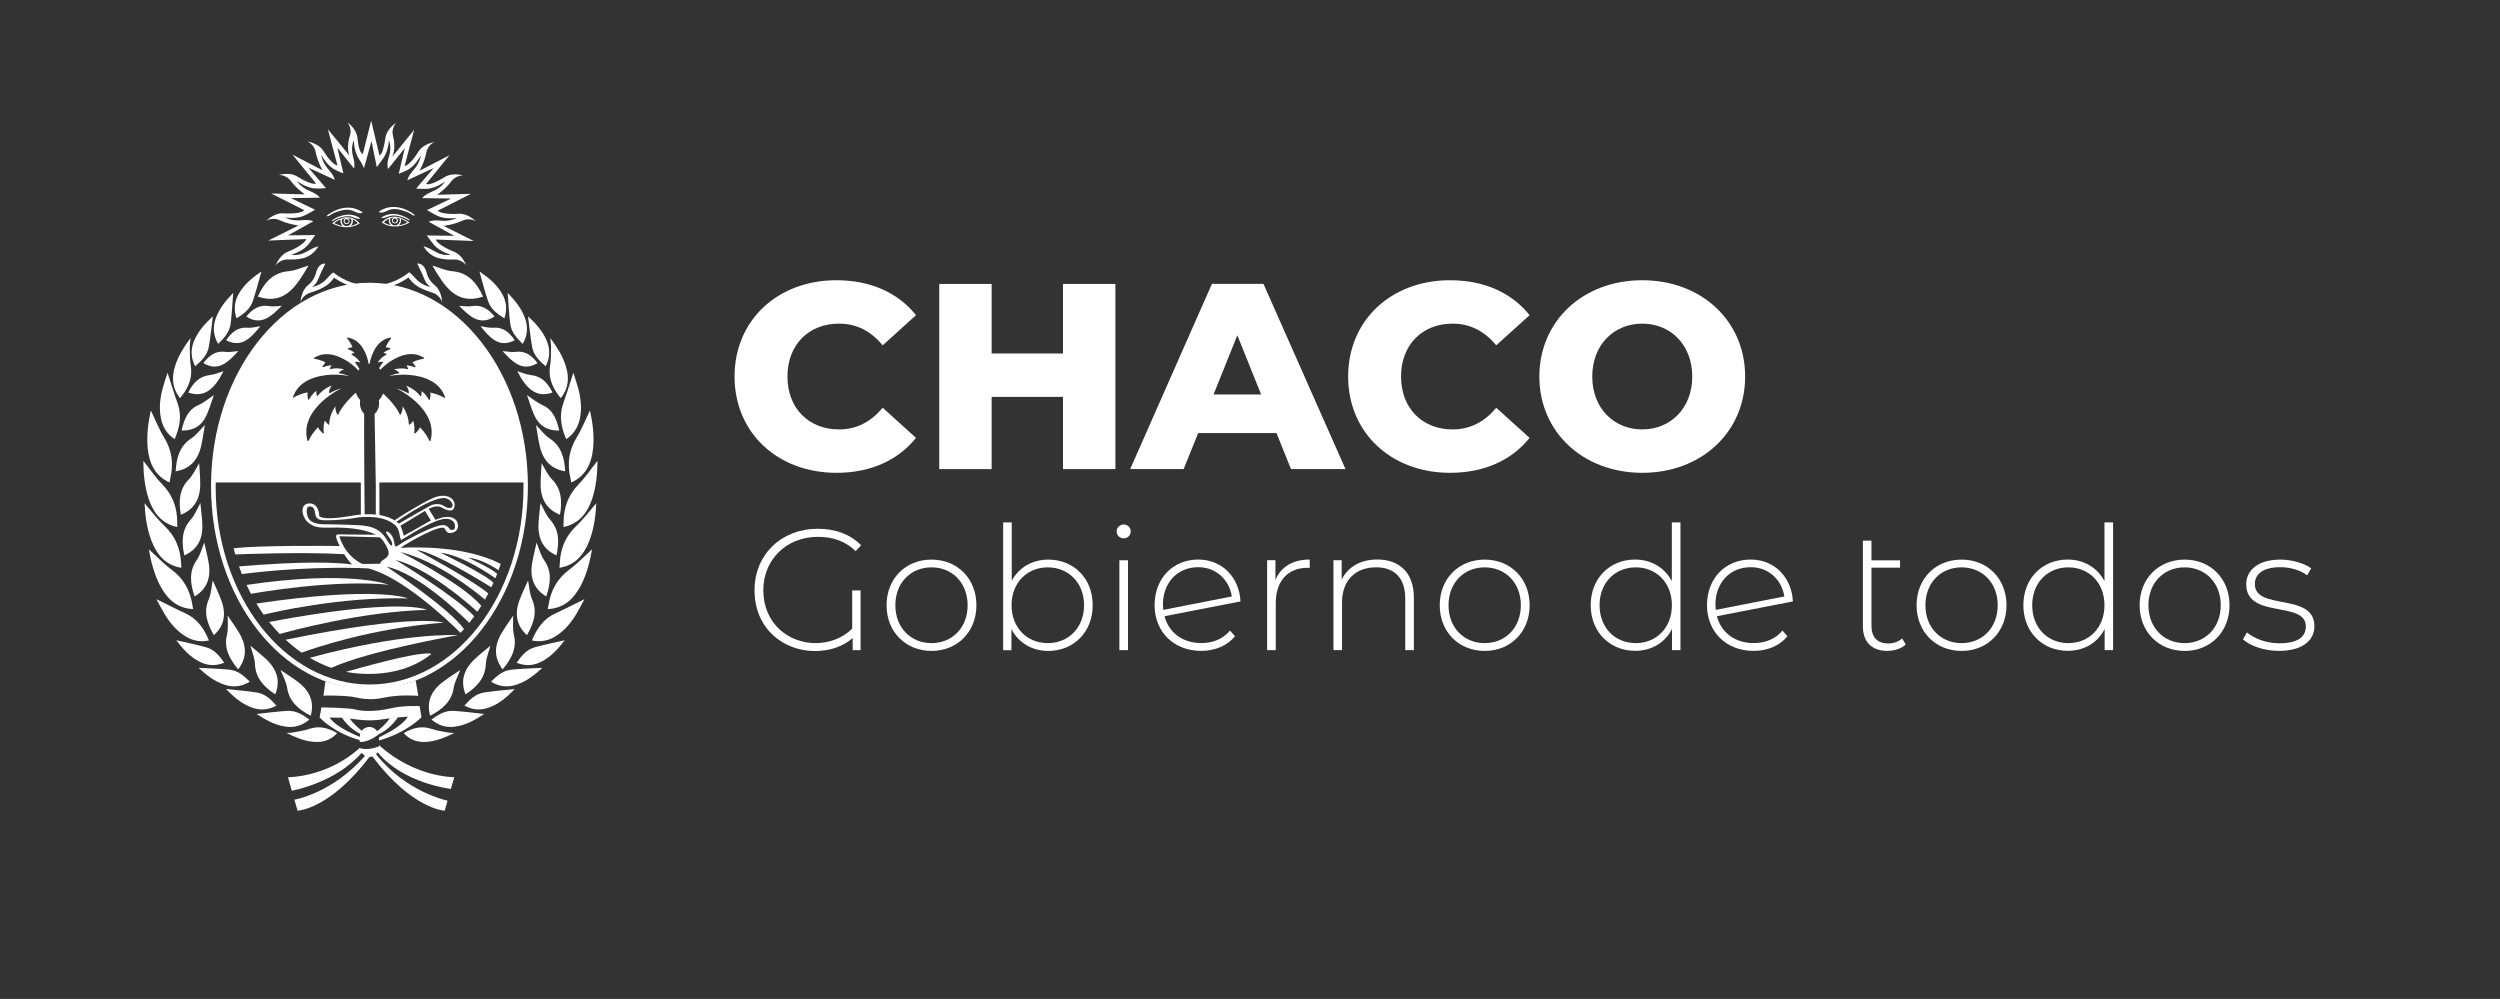 <?xml version="1.0" encoding="utf-8"?>
<!-- Generator: Adobe Illustrator 25.2.1, SVG Export Plug-In . SVG Version: 6.00 Build 0)  -->
<svg version="1.1" id="Capa_1" xmlns="http://www.w3.org/2000/svg" xmlns:xlink="http://www.w3.org/1999/xlink" x="0px" y="0px"
	 viewBox="0 0 458 183" style="enable-background:new 0 0 458 183;" xml:space="preserve">
<rect x="0" y="0" width="458" height="183" fill="#333333" stroke="none"/>
<style type="text/css">
	.st0{fill:#FFFFFF;}
	.st1{fill-rule:evenodd;clip-rule:evenodd;fill:#FFFFFF;}
	.st2{fill:#CBD6EB;}
	.st3{fill:#DEE3EF;}
	.st4{fill:#F6F7F9;}
</style>
<g>
	<path class="st0" d="M156.11,108.16h1.55v10.95h-1.45v-2.21c-1.86,1.61-4.32,2.37-6.91,2.37c-5.68,0-11.07-3.98-11.07-11.17
		c0-6.47,4.89-11.23,11.58-11.23c3.19,0,6,1.01,7.95,3.03l-1.01,1.07c-1.93-1.89-4.23-2.62-6.91-2.62c-5.74,0-10,4.16-10,9.75
		c0,6.19,4.67,9.72,9.56,9.72c2.4,0,4.86-0.82,6.72-2.65V108.16z"/>
	<path class="st0" d="M177.27,110.88c0-4.13-2.84-6.94-6.62-6.94c-3.79,0-6.62,2.81-6.62,6.94c0,4.13,2.84,6.94,6.62,6.94
		C174.44,117.82,177.27,115.01,177.27,110.88 M162.42,110.88c0-4.89,3.5-8.36,8.23-8.36c4.73,0,8.23,3.47,8.23,8.36
		c0,4.89-3.5,8.37-8.23,8.37C165.92,119.24,162.42,115.77,162.42,110.88"/>
	<path class="st0" d="M198.6,110.88c0-4.13-2.87-6.94-6.65-6.94c-3.78,0-6.63,2.81-6.63,6.94c0,4.13,2.84,6.94,6.63,6.94
		C195.73,117.82,198.6,115.01,198.6,110.88 M200.18,110.88c0,4.93-3.5,8.37-8.14,8.37c-2.97,0-5.46-1.49-6.75-4.01v3.88h-1.51V95.7
		h1.57v10.7c1.33-2.46,3.79-3.88,6.69-3.88C196.68,102.51,200.18,105.92,200.18,110.88"/>
	<path class="st0" d="M205.07,102.64h1.58v16.47h-1.58V102.64z M204.57,97.37c0-0.69,0.57-1.29,1.29-1.29s1.29,0.57,1.29,1.26
		c0,0.73-0.57,1.29-1.29,1.29S204.57,98.07,204.57,97.37"/>
	<path class="st0" d="M213.05,110.75c0,0.31,0.03,0.66,0.06,0.98l12.56-2.46c-0.44-2.93-2.78-5.36-6.15-5.36
		C215.73,103.9,213.05,106.74,213.05,110.75 M225.33,115.52l0.92,1.04c-1.45,1.77-3.69,2.68-6.21,2.68c-4.98,0-8.52-3.47-8.52-8.37
		c0-4.89,3.34-8.36,8.01-8.36c4.39,0,7.51,3.28,7.73,7.67l-13.92,2.71c0.79,3.03,3.34,4.92,6.72,4.92
		C222.17,117.82,224.07,117.06,225.33,115.52"/>
	<path class="st0" d="M239.94,102.51v1.55l-0.38-0.04c-3.65,0-5.84,2.43-5.84,6.5v8.58h-1.58v-16.47h1.52v3.6
		C234.67,103.84,236.84,102.51,239.94,102.51"/>
	<path class="st0" d="M259.02,109.49v9.62h-1.58v-9.5c0-3.72-1.99-5.68-5.33-5.68c-3.88,0-6.25,2.49-6.25,6.4v8.77h-1.57v-16.47
		h1.51v3.57c1.1-2.31,3.41-3.7,6.53-3.7C256.35,102.51,259.02,104.88,259.02,109.49"/>
	<path class="st0" d="M278.62,110.88c0-4.13-2.84-6.94-6.63-6.94c-3.78,0-6.62,2.81-6.62,6.94c0,4.13,2.84,6.94,6.62,6.94
		C275.78,117.82,278.62,115.01,278.62,110.88 M263.76,110.88c0-4.89,3.5-8.36,8.23-8.36c4.73,0,8.24,3.47,8.24,8.36
		c0,4.89-3.5,8.37-8.24,8.37C267.26,119.24,263.76,115.77,263.76,110.88"/>
	<path class="st0" d="M306.29,110.88c0-4.14-2.84-6.94-6.62-6.94c-3.79,0-6.63,2.81-6.63,6.94c0,4.13,2.84,6.94,6.63,6.94
		C303.45,117.82,306.29,115.01,306.29,110.88 M307.86,95.7v23.41h-1.55v-3.88c-1.29,2.55-3.78,4-6.75,4c-4.64,0-8.14-3.44-8.14-8.36
		c0-4.95,3.5-8.36,8.14-8.36c2.93,0,5.4,1.46,6.72,3.95V95.7H307.86z"/>
	<path class="st0" d="M314.27,110.75c0,0.31,0.03,0.66,0.07,0.98l12.55-2.46c-0.44-2.93-2.78-5.36-6.15-5.36
		C316.95,103.9,314.27,106.74,314.27,110.75 M326.54,115.52l0.92,1.04c-1.45,1.77-3.69,2.68-6.22,2.68c-4.98,0-8.52-3.47-8.52-8.37
		c0-4.89,3.34-8.36,8.01-8.36c4.38,0,7.51,3.28,7.73,7.67l-13.92,2.71c0.79,3.03,3.35,4.92,6.72,4.92
		C323.39,117.82,325.28,117.06,326.54,115.52"/>
	<path class="st0" d="M349.13,118.07c-0.82,0.79-2.15,1.17-3.37,1.17c-2.91,0-4.48-1.71-4.48-4.48V99.05h1.57v3.6h5.24V104h-5.24
		v10.6c0,2.11,1.04,3.28,3.06,3.28c0.98,0,1.89-0.31,2.56-0.92L349.13,118.07z"/>
	<path class="st0" d="M365.98,110.88c0-4.13-2.84-6.94-6.62-6.94c-3.79,0-6.62,2.81-6.62,6.94c0,4.13,2.84,6.94,6.62,6.94
		C363.14,117.82,365.98,115.01,365.98,110.88 M351.12,110.88c0-4.89,3.5-8.36,8.24-8.36c4.73,0,8.23,3.47,8.23,8.36
		c0,4.89-3.5,8.37-8.23,8.37C354.62,119.24,351.12,115.77,351.12,110.88"/>
	<path class="st0" d="M385.54,110.88c0-4.14-2.84-6.94-6.62-6.94c-3.79,0-6.62,2.81-6.62,6.94c0,4.13,2.84,6.94,6.62,6.94
		C382.7,117.82,385.54,115.01,385.54,110.88 M387.12,95.7v23.41h-1.55v-3.88c-1.29,2.55-3.79,4-6.75,4c-4.64,0-8.14-3.44-8.14-8.36
		c0-4.95,3.5-8.36,8.14-8.36c2.93,0,5.4,1.46,6.72,3.95V95.7H387.12z"/>
	<path class="st0" d="M406.84,110.88c0-4.13-2.84-6.94-6.62-6.94c-3.79,0-6.63,2.81-6.63,6.94c0,4.13,2.84,6.94,6.63,6.94
		C404,117.82,406.84,115.01,406.84,110.88 M391.98,110.88c0-4.89,3.5-8.36,8.24-8.36c4.73,0,8.23,3.47,8.23,8.36
		c0,4.89-3.5,8.37-8.23,8.37C395.48,119.24,391.98,115.77,391.98,110.88"/>
	<path class="st0" d="M410.91,117.13l0.73-1.27c1.26,1.07,3.5,1.99,5.93,1.99c3.47,0,4.86-1.23,4.86-3.09
		c0-4.8-10.92-1.27-10.92-7.73c0-2.49,2.08-4.51,6.25-4.51c2.08,0,4.35,0.63,5.65,1.61l-0.73,1.26c-1.39-1.01-3.19-1.48-4.95-1.48
		c-3.22,0-4.64,1.32-4.64,3.09c0,4.95,10.91,1.45,10.91,7.73c0,2.68-2.3,4.51-6.5,4.51C414.79,119.24,412.2,118.32,410.91,117.13"/>
	<path class="st0" d="M134.57,68.98c0-10.32,7.9-17.64,18.66-17.64c6.25,0,11.29,2.28,14.58,6.4l-6.1,5.52
		c-2.13-2.57-4.75-3.97-8-3.97c-5.57,0-9.45,3.88-9.45,9.69c0,5.81,3.88,9.69,9.45,9.69c3.25,0,5.86-1.41,8-3.97l6.1,5.52
		c-3.3,4.12-8.33,6.4-14.58,6.4C142.47,86.61,134.57,79.3,134.57,68.98"/>
	<polygon class="st0" points="204.34,52.02 204.34,85.94 194.74,85.94 194.74,72.71 181.67,72.71 181.67,85.94 172.07,85.94 
		172.07,52.02 181.67,52.02 181.67,64.76 194.74,64.76 194.74,52.02 	"/>
	<path class="st0" d="M231.04,72.27l-4.36-10.85l-4.36,10.85H231.04z M233.85,79.34h-14.34l-2.67,6.59h-9.79l14.97-33.92h9.45
		l15.02,33.92h-9.98L233.85,79.34z"/>
	<path class="st0" d="M246.98,68.98c0-10.32,7.9-17.64,18.66-17.64c6.25,0,11.29,2.28,14.58,6.4l-6.11,5.52
		c-2.13-2.57-4.75-3.97-7.99-3.97c-5.57,0-9.45,3.88-9.45,9.69c0,5.81,3.88,9.69,9.45,9.69c3.24,0,5.86-1.41,7.99-3.97l6.11,5.52
		c-3.3,4.12-8.34,6.4-14.58,6.4C254.88,86.61,246.98,79.3,246.98,68.98"/>
	<path class="st0" d="M310.02,68.98c0-5.86-4.03-9.69-9.16-9.69c-5.14,0-9.16,3.83-9.16,9.69c0,5.86,4.02,9.69,9.16,9.69
		C305.99,78.67,310.02,74.84,310.02,68.98 M282.01,68.98c0-10.18,8-17.64,18.85-17.64c10.85,0,18.85,7.46,18.85,17.64
		c0,10.18-8,17.64-18.85,17.64C290.01,86.61,282.01,79.15,282.01,68.98"/>
	<path class="st0" d="M59.61,124.82l-0.35,2.65c0.27-0.11,3.78-0.03,5.03,0.14c1.26,0.18,3.15,0.85,6.02,0.21
		c2.87-0.65,6.31-0.34,6.31-0.34l-0.46-2.81C76.16,124.67,68.54,127.91,59.61,124.82"/>
	<path class="st0" d="M69.28,134.26l-0.13-0.22L69.28,134.26z M71.41,131.59c-0.77,1.14-1.92,2.06-2.31,2.35l0.04,0.06
		c-0.32-0.49-0.87-0.82-1.48-0.82c-0.56,0-1.06,0.27-1.38,0.69c-0.46-0.36-1.48-1.2-2.2-2.23C67.66,132.16,68.75,132,71.41,131.59
		 M60.38,131.46c0.44,0,1.81,0,2.27,0.03c0.45,0.67,1.55,2.06,3.34,2.95l-0.08,0.53V135C65.32,134.71,61.7,133.36,60.38,131.46
		 M65.9,135.59v0.31c0.19,0.03,1.43,0.18,3.47-1.35l-0.08-0.28l0.08,0.21l0.01,0.03c1.94-0.91,3.07-2.43,3.51-3.09
		c0.53-0.05,1.43-0.11,1.84-0.12c-1.3,2-4.73,3.49-5.29,3.77v0.58c5.05-1.39,7.77-4.25,7.77-4.25l-0.33-2.04
		c0,0-2.94-0.16-5.34,0.41c-2.4,0.57-4.94,0.61-6.35,0.23c-1.42-0.37-6.31-0.4-6.31-0.4l-0.33,1.83
		C58.55,131.42,60.98,134.2,65.9,135.59"/>
	<path class="st0" d="M69.39,137.25l-0.14,0.41L69.39,137.25z M82.6,144.53l0.62-2.13c-7.73-0.37-13.04-5.18-13.78-5.9v0.38
		l-0.04,0.34l0.04-0.34v-0.16c-0.21,0.09-2.01,0.84-3.51,0.33l-0.01-0.06c-0.76,0.74-5.51,5.04-13.16,5.42l0.7,2.45
		c0,0,8.04-1.42,12.78-6.94l0.63,0.56c-6.04,6.89-12.94,8.02-12.94,8.02l0.59,2.02c0,0,5.87-0.22,13.17-9.85l0.54-0.08
		c7.33,9.71,13.24,9.93,13.24,9.93l0.53-1.84c0,0-7.56-1.51-13.1-8.5l0.32-0.42l-0.03,0.06C73.89,143.55,82.6,144.53,82.6,144.53"/>
	<path class="st1" d="M31.06,88.39c-2.59-1.16-3.72-3.42-4-6.27c-0.23-2.4,0.1-4.77,0.57-6.93c0.79,1.62,1.49,3.42,2.46,5
		c1.44,2.36,1.72,4.78,1.12,7.41C31.17,87.84,31.12,88.08,31.06,88.39"/>
	<path class="st1" d="M32.18,86.34c0.14-2.53,0.76-4.65,2.84-6.01c0.97-0.63,1.73-1.7,2.51-2.47c-0.2,1.14-0.37,2.52-0.68,3.85
		C36.23,84.41,34.68,85.95,32.18,86.34"/>
	<path class="st1" d="M32.48,96.55c-2.77-0.57-4.38-2.53-5.27-5.24c-0.74-2.3-0.94-4.66-0.95-6.88c1.13,1.4,2.2,3.01,3.5,4.34
		c1.92,1.98,2.71,4.28,2.71,7C32.47,96,32.48,96.24,32.48,96.55"/>
	<path class="st1" d="M33.13,94.3c-0.43-2.49-0.29-4.7,1.46-6.48c0.81-0.83,1.31-2.02,1.9-2.96c0.06,1.16,0.2,2.55,0.19,3.92
		C36.66,91.54,35.48,93.36,33.13,94.3"/>
	<path class="st1" d="M33.22,104.02c-2.8-0.44-4.48-2.33-5.49-5c-0.86-2.25-1.14-4.62-1.25-6.83c1.18,1.36,2.33,2.91,3.68,4.19
		c2,1.9,2.9,4.15,3.02,6.87C33.18,103.47,33.21,103.72,33.22,104.02"/>
	<path class="st1" d="M33.77,101.75c-0.53-2.49-0.5-4.69,1.17-6.55c0.78-0.86,1.22-2.08,1.77-3.04c0.1,1.16,0.3,2.53,0.36,3.91
		C37.18,98.83,36.09,100.72,33.77,101.75"/>
	<path class="st1" d="M35.38,111.58c-2.83-0.1-4.73-1.77-6.05-4.3c-1.11-2.14-1.69-4.46-2.06-6.65c1.34,1.21,2.66,2.62,4.16,3.73
		c2.22,1.63,3.38,3.79,3.82,6.45C35.27,111.05,35.32,111.28,35.38,111.58"/>
	<path class="st1" d="M35.65,109.27c-0.83-2.4-1.04-4.6,0.37-6.63c0.67-0.95,0.97-2.22,1.4-3.23c0.25,1.13,0.61,2.48,0.83,3.84
		C38.68,105.97,37.82,107.97,35.65,109.27"/>
	<path class="st1" d="M39.18,116.36c-1.28-2.2-1.93-4.3-0.93-6.58c0.45-1.07,0.51-2.37,0.72-3.44c0.46,1.05,1.09,2.31,1.56,3.6
		C41.5,112.51,41.07,114.67,39.18,116.36"/>
	<path class="st1" d="M43.63,122.62c-1.63-1.94-2.64-3.91-2.05-6.32c0.28-1.13,0.11-2.41,0.13-3.52c0.65,0.96,1.47,2.1,2.17,3.28
		C45.26,118.43,45.19,120.64,43.63,122.62"/>
	<path class="st1" d="M50.42,127.21c-2.1-1.4-3.61-3.03-3.71-5.52c-0.04-1.15-0.56-2.35-0.84-3.4c0.88,0.75,1.97,1.61,2.97,2.55
		C50.83,122.75,51.38,124.87,50.42,127.21"/>
	<path class="st1" d="M30.69,68.28c0.61,1.86,1.17,3.74,1.84,5.58c0.83,2.32,0.39,4.45-0.53,6.59c-1.31-0.87-2.16-2.08-2.5-3.73
		c-0.4-1.9-0.18-3.73,0.29-5.53C30.06,70.17,30.4,69.19,30.69,68.28"/>
	<path class="st1" d="M28.66,109.77c1.77,0.86,3.5,1.77,5.28,2.58c2.24,1.02,3.45,2.83,4.34,4.98c-1.53,0.33-3,0.09-4.41-0.82
		c-1.63-1.04-2.8-2.48-3.75-4.07C29.58,111.55,29.12,110.62,28.66,109.77"/>
	<path class="st1" d="M39.18,72.38c-0.41,1.13-0.78,2.42-1.31,3.62c-0.9,2.05-2.49,2.93-4.6,2.87c0.47-2.06,1.14-3.81,3.06-4.65
		C37.34,73.77,38.24,73.01,39.18,72.38"/>
	<path class="st1" d="M32.94,72.89c-1.4-1.78-1.53-3.76-0.85-5.88c0.59-1.86,1.58-3.4,2.82-5.1c-0.07,0.72-0.15,1.21-0.14,1.7
		c0.02,1.14,0,2.29,0.18,3.4c0.33,2.1-0.35,3.77-1.49,5.32l-0.39,0.52L32.94,72.89z"/>
	<path class="st1" d="M34.5,71.91c0.86-1.78,2.03-2.98,3.91-3.19c0.92-0.11,1.8-0.49,2.54-0.71C39.23,71.39,37.36,72.92,34.5,71.91"
		/>
	<path class="st1" d="M35.75,67.11c-0.79-1.57-0.85-3.07-0.2-4.65c0.78-1.88,2.09-3.24,3.45-4.51c-0.24,1.87-0.43,3.72-0.74,5.58
		C37.96,65.1,36.91,66.11,35.75,67.11"/>
	<path class="st1" d="M43.66,64.32c-1.79,1.94-3.6,3.88-6.41,2.2c1.07-1.43,2.32-2.32,4.09-2.05
		C42.11,64.56,42.91,64.36,43.66,64.32"/>
	<path class="st1" d="M39.96,63c-0.88-1.53-1.01-3.03-0.45-4.63c0.68-1.93,1.91-3.35,3.21-4.71c-0.15,1.88-0.24,3.77-0.46,5.62
		C42.06,60.86,41.07,61.93,39.96,63"/>
	<path class="st1" d="M47.71,59.76c-1.69,2.04-3.39,4.09-6.28,2.57c1-1.49,2.19-2.45,3.96-2.29C46.16,60.1,46.96,59.86,47.71,59.76"
		/>
	<path class="st1" d="M43.33,58.32c-0.55-1.67-0.39-3.16,0.49-4.63c1.05-1.76,2.55-2.9,4.08-3.96c-0.52,1.81-0.98,3.63-1.57,5.4
		C45.81,56.67,44.62,57.5,43.33,58.32"/>
	<path class="st1" d="M51.62,56.03c-1.87,1.86-3.77,3.76-6.49,1.95c1.12-1.38,2.42-2.21,4.17-1.9
		C50.06,56.22,50.88,56.05,51.62,56.03"/>
	<path class="st1" d="M56.92,131.13c-2.25-1.18-3.93-2.62-4.31-5.08c-0.17-1.14-0.81-2.27-1.21-3.3c0.95,0.65,2.15,1.38,3.24,2.22
		C56.83,126.63,57.6,128.69,56.92,131.13"/>
	<path class="st1" d="M56.52,48.65c-2.15,3.67-4.32,7.35-9.29,5.69c1.18-2.63,2.84-4.44,5.69-4.66
		C54.16,49.57,55.36,48.97,56.52,48.65"/>
	<path class="st1" d="M61.73,134.34c-1.25,1.38-2.84,1.77-4.68,1.52c-1.58-0.21-2.99-0.81-4.55-1.58c0.6-0.04,1.01-0.04,1.4-0.13
		c0.92-0.18,1.87-0.31,2.74-0.61c1.67-0.57,3.12-0.26,4.55,0.46l0.47,0.23L61.73,134.34z"/>
	<path class="st1" d="M50.64,129.27c-1.54,0.83-3.05,0.92-4.64,0.3c-1.91-0.73-3.29-2.01-4.59-3.34c1.87,0.2,3.72,0.34,5.59,0.63
		C48.59,127.1,49.62,128.12,50.64,129.27"/>
	<path class="st1" d="M56.68,131.82c-1.33,1.14-2.78,1.55-4.47,1.28c-2.02-0.32-3.64-1.28-5.19-2.3c1.88-0.21,3.72-0.45,5.58-0.57
		C54.21,130.14,55.44,130.92,56.68,131.82"/>
	<path class="st1" d="M45.77,124.89c-1.51,0.91-3,1.08-4.61,0.56c-1.96-0.64-3.4-1.83-4.78-3.1c1.88,0.1,3.77,0.14,5.63,0.33
		C43.59,122.83,44.69,123.81,45.77,124.89"/>
	<path class="st1" d="M41.08,121.42c-1.63,0.64-3.13,0.56-4.63-0.26c-1.82-0.95-3.02-2.39-4.16-3.87c1.84,0.43,3.68,0.79,5.47,1.29
		C39.3,119.02,40.2,120.16,41.08,121.42"/>
	<path class="st1" d="M104.66,88.39c2.59-1.16,3.72-3.42,4-6.27c0.23-2.4-0.1-4.77-0.58-6.93c-0.79,1.62-1.49,3.42-2.46,5
		c-1.44,2.36-1.72,4.78-1.12,7.41C104.55,87.84,104.61,88.08,104.66,88.39"/>
	<path class="st1" d="M103.54,86.34c-0.13-2.53-0.76-4.65-2.83-6.01c-0.97-0.63-1.73-1.7-2.51-2.47c0.2,1.14,0.37,2.52,0.68,3.85
		C99.49,84.41,101.04,85.95,103.54,86.34"/>
	<path class="st1" d="M103.24,96.55c2.77-0.57,4.38-2.53,5.27-5.24c0.74-2.3,0.93-4.66,0.95-6.88c-1.13,1.4-2.2,3.01-3.5,4.34
		c-1.91,1.98-2.71,4.28-2.71,7C103.25,96,103.24,96.24,103.24,96.55"/>
	<path class="st1" d="M102.59,94.3c0.42-2.49,0.29-4.7-1.46-6.48c-0.82-0.83-1.31-2.02-1.9-2.96c-0.06,1.16-0.2,2.55-0.19,3.92
		C99.06,91.54,100.24,93.36,102.59,94.3"/>
	<path class="st1" d="M102.5,104.02c2.79-0.44,4.48-2.33,5.49-5c0.85-2.25,1.14-4.62,1.25-6.83c-1.18,1.36-2.33,2.91-3.68,4.19
		c-2,1.9-2.9,4.15-3.01,6.87C102.54,103.47,102.52,103.72,102.5,104.02"/>
	<path class="st1" d="M101.95,101.75c0.54-2.49,0.5-4.69-1.17-6.55c-0.77-0.86-1.22-2.08-1.77-3.04c-0.11,1.16-0.3,2.53-0.36,3.91
		C98.54,98.83,99.64,100.72,101.95,101.75"/>
	<path class="st1" d="M100.35,111.58c2.82-0.1,4.72-1.77,6.05-4.3c1.11-2.14,1.69-4.46,2.06-6.65c-1.34,1.21-2.67,2.62-4.16,3.73
		c-2.22,1.63-3.38,3.79-3.81,6.45C100.46,111.05,100.41,111.28,100.35,111.58"/>
	<path class="st1" d="M100.07,109.27c0.83-2.4,1.05-4.6-0.37-6.63c-0.67-0.95-0.98-2.22-1.4-3.23c-0.24,1.13-0.6,2.48-0.83,3.84
		C97.04,105.97,97.9,107.97,100.07,109.27"/>
	<path class="st1" d="M96.54,116.36c1.28-2.2,1.93-4.3,0.93-6.58c-0.46-1.07-0.51-2.37-0.73-3.44c-0.46,1.05-1.08,2.31-1.57,3.6
		C94.22,112.51,94.66,114.67,96.54,116.36"/>
	<path class="st1" d="M92.09,122.62c1.63-1.94,2.64-3.91,2.06-6.32c-0.29-1.13-0.11-2.41-0.14-3.52c-0.64,0.96-1.46,2.1-2.16,3.28
		C90.46,118.43,90.54,120.64,92.09,122.62"/>
	<path class="st1" d="M85.29,127.21c2.1-1.4,3.62-3.03,3.71-5.52c0.05-1.15,0.57-2.35,0.84-3.4c-0.87,0.75-1.98,1.61-2.98,2.55
		C84.89,122.75,84.35,124.87,85.29,127.21"/>
	<path class="st1" d="M105.04,68.28c-0.61,1.86-1.17,3.74-1.84,5.58c-0.83,2.32-0.39,4.45,0.53,6.59c1.3-0.87,2.16-2.08,2.5-3.73
		c0.4-1.9,0.18-3.73-0.29-5.53C105.66,70.17,105.32,69.19,105.04,68.28"/>
	<path class="st1" d="M107.07,109.77c-1.77,0.86-3.5,1.77-5.28,2.58c-2.24,1.02-3.45,2.83-4.34,4.98c1.53,0.33,2.99,0.09,4.42-0.82
		c1.63-1.04,2.79-2.48,3.74-4.07C106.14,111.55,106.6,110.62,107.07,109.77"/>
	<path class="st1" d="M96.54,72.38c0.41,1.13,0.78,2.42,1.31,3.62c0.91,2.05,2.5,2.93,4.6,2.87c-0.47-2.06-1.15-3.81-3.06-4.65
		C98.39,73.77,97.48,73.01,96.54,72.38"/>
	<path class="st1" d="M102.78,72.89c1.41-1.78,1.54-3.76,0.86-5.88c-0.59-1.86-1.58-3.4-2.83-5.1c0.07,0.72,0.16,1.21,0.15,1.7
		c-0.03,1.14,0,2.29-0.19,3.4c-0.33,2.1,0.35,3.77,1.49,5.32l0.38,0.52L102.78,72.89z"/>
	<path class="st1" d="M101.22,71.91c-0.87-1.78-2.03-2.98-3.9-3.19c-0.92-0.11-1.8-0.49-2.55-0.71
		C96.49,71.39,98.36,72.92,101.22,71.91"/>
	<path class="st1" d="M99.97,67.11c0.79-1.57,0.85-3.07,0.21-4.65c-0.78-1.88-2.09-3.24-3.44-4.51c0.23,1.87,0.42,3.72,0.74,5.58
		C97.76,65.1,98.81,66.11,99.97,67.11"/>
	<path class="st1" d="M92.07,64.32c1.78,1.94,3.6,3.88,6.4,2.2c-1.06-1.43-2.31-2.32-4.08-2.05C93.62,64.56,92.81,64.36,92.07,64.32
		"/>
	<path class="st1" d="M95.76,63c0.87-1.53,1.01-3.03,0.45-4.63c-0.67-1.93-1.91-3.35-3.2-4.71c0.14,1.88,0.22,3.77,0.46,5.62
		C93.66,60.86,94.66,61.93,95.76,63"/>
	<path class="st1" d="M88.02,59.76c1.68,2.04,3.38,4.09,6.28,2.57c-1-1.49-2.19-2.45-3.97-2.29C89.56,60.1,88.76,59.86,88.02,59.76"
		/>
	<path class="st1" d="M92.4,58.32c0.56-1.67,0.39-3.16-0.49-4.63c-1.04-1.76-2.54-2.9-4.08-3.96c0.51,1.81,0.98,3.63,1.57,5.4
		C89.91,56.67,91.1,57.5,92.4,58.32"/>
	<path class="st1" d="M84.11,56.03c1.87,1.86,3.76,3.76,6.49,1.95c-1.13-1.38-2.42-2.21-4.17-1.9
		C85.66,56.22,84.85,56.05,84.11,56.03"/>
	<path class="st1" d="M78.8,131.13c2.25-1.18,3.93-2.62,4.31-5.08c0.17-1.14,0.81-2.27,1.21-3.3c-0.96,0.65-2.15,1.38-3.24,2.22
		C78.9,126.63,78.13,128.69,78.8,131.13"/>
	<path class="st1" d="M79.21,48.65c2.15,3.67,4.32,7.35,9.29,5.69c-1.19-2.63-2.84-4.44-5.69-4.66
		C81.56,49.57,80.36,48.97,79.21,48.65"/>
	<path class="st1" d="M73.99,134.34c1.26,1.38,2.85,1.77,4.68,1.52c1.59-0.21,3-0.81,4.55-1.58c-0.6-0.04-1.01-0.04-1.4-0.13
		c-0.93-0.18-1.87-0.31-2.74-0.61c-1.68-0.57-3.13-0.26-4.56,0.46l-0.47,0.23L73.99,134.34z"/>
	<path class="st1" d="M85.08,129.27c1.54,0.83,3.05,0.92,4.64,0.3c1.91-0.73,3.3-2.01,4.59-3.34c-1.87,0.2-3.72,0.34-5.58,0.63
		C87.14,127.1,86.1,128.12,85.08,129.27"/>
	<path class="st1" d="M79.04,131.82c1.34,1.14,2.79,1.55,4.47,1.28c2.02-0.32,3.64-1.28,5.19-2.3c-1.87-0.21-3.72-0.45-5.59-0.57
		C81.51,130.14,80.29,130.92,79.04,131.82"/>
	<path class="st1" d="M89.95,124.89c1.51,0.91,3,1.08,4.62,0.56c1.95-0.64,3.4-1.83,4.78-3.1c-1.88,0.1-3.77,0.14-5.62,0.33
		C92.13,122.83,91.04,123.81,89.95,124.89"/>
	<path class="st1" d="M94.65,121.42c1.64,0.64,3.13,0.56,4.64-0.26c1.81-0.95,3.02-2.39,4.16-3.87c-1.84,0.43-3.68,0.79-5.47,1.29
		C96.43,119.02,95.52,120.16,94.65,121.42"/>
	<path class="st1" d="M67.71,125.4c-15.57,0-28.2-16.2-28.2-36.17c0-0.27,0.01-0.57,0.01-0.84H66.1l0.01,6.09l3.4,0.03l-0.01-6.12
		H95.9v0.84C95.9,109.2,83.28,125.4,67.71,125.4 M53.65,72.77l0.02-0.05c0.74-1.98,2.4-3.41,5.56-3.92c1.58-0.27,3.31-0.2,4.73,0.1
		c-0.67-0.27-1.28-0.44-1.75-0.49h-0.02h-0.03l-0.07-0.11l0.01-0.06l0.03-0.02l0.1-0.11c0.21-0.18,0.48-0.34,0.8-0.44
		c-0.49-0.14-0.95-0.18-1.39-0.19l-0.16,0.01c-0.33,0-0.64,0.04-0.93,0.12l-0.01,0.02h-0.04l-0.1-0.11v-0.02l0.03-0.03l0.3-0.51
		l-0.04-0.03c-0.53,0.03-1.01,0.15-1.46,0.34l-0.04,0.02l-0.01,0.01l-0.1-0.11v-0.03l0.02-0.03L59.17,67l0.45-0.63
		c-0.72-0.34-1.39-0.55-2.02-0.63l-0.03,0l-0.07-0.1l0.03-0.07l0.03-0.03c1.43-0.88,3.15-0.96,5.38,0.23
		c1.02,0.53,1.99,1.31,2.72,2.1l0.19-0.25c-0.25-0.49-0.51-0.87-0.77-1.16l-0.03-0.02l-0.01-0.06l0.06-0.09l0.02-0.01h0.03l0.1,0
		c0.24,0,0.52,0.04,0.79,0.17c-0.24-0.37-0.51-0.67-0.8-0.94l-0.12-0.08l-0.66-0.45l-0.03-0.01l-0.04-0.07l0.04-0.09l0.03-0.02
		l0.47-0.14l-0.01-0.05c-0.36-0.28-0.74-0.48-1.16-0.62h0l-0.05-0.09l0.04-0.08l0.04-0.02l0.11-0.03l0.67-0.16
		c-0.27-0.64-0.6-1.16-0.95-1.58l-0.03-0.03l-0.01-0.05l0.1-0.11l0.04,0.01c1.43,0.26,2.61,1.2,3.4,3.27
		c0.18,0.5,0.33,1.03,0.42,1.54l0.17,0c0.09-0.53,0.23-1.06,0.42-1.54c0.79-2.07,1.97-3.01,3.4-3.27l0.03-0.01l0.1,0.11l-0.01,0.05
		l-0.03,0.04c-0.35,0.42-0.68,0.92-0.96,1.57l0.68,0.16l0.11,0.03l0.03,0.02l0.05,0.08l-0.06,0.09l-0.03,0.01
		c-0.41,0.14-0.79,0.34-1.14,0.61l-0.02,0.05l0.47,0.14l0.03,0.01l0.04,0.09l-0.04,0.07l-0.02,0.01l-0.67,0.45l-0.12,0.08
		c-0.28,0.27-0.56,0.57-0.8,0.94c0.27-0.13,0.54-0.17,0.79-0.17l0.1,0l0.04,0.01l0.07,0.09l-0.01,0.06l-0.02,0.01
		c-0.23,0.25-0.46,0.6-0.69,1l0.23,0.28c0.71-0.75,1.64-1.46,2.6-1.97c2.23-1.19,3.95-1.11,5.37-0.22l0.04,0.03l0.03,0.07l-0.08,0.1
		l-0.05,0c-0.62,0.08-1.3,0.29-2.03,0.63L76.04,67l0.08,0.15l0.02,0.03v0.03l-0.1,0.1h-0.03l-0.03-0.02
		c-0.46-0.19-0.95-0.32-1.47-0.34l-0.04,0.03l0.31,0.51l0.02,0.04v0.01l-0.09,0.11l-0.05-0.03c-0.29-0.07-0.6-0.12-0.92-0.12
		l-0.17-0.01c-0.43,0.01-0.89,0.05-1.38,0.19c0.31,0.09,0.6,0.26,0.81,0.44l0.1,0.11l0.03,0.02l0.02,0.06l-0.07,0.11h-0.03H73
		c-0.48,0.05-1.09,0.21-1.75,0.49c1.41-0.31,3.15-0.37,4.73-0.1c3.16,0.51,4.81,1.94,5.56,3.92l0.03,0.05v0.01l-0.11,0.1l-0.04-0.01
		l-0.01,0c-0.7-0.41-1.55-0.75-2.58-0.97c0.04,0.31,0.04,0.64-0.02,0.99l-0.06,0.29l-0.01,0.03l-0.09,0.07l-0.08-0.03l-0.01-0.05
		c-0.31-0.57-0.71-1.08-1.24-1.51l-0.07-0.01c0.01,0.28-0.02,0.55-0.09,0.79l-0.02,0.05l-0.08,0.06l-0.07-0.03l-0.02-0.04
		c-0.25-0.31-0.53-0.61-0.85-0.87l-0.17-0.12c-0.44-0.35-0.95-0.64-1.54-0.87c0.25,0.34,0.42,0.69,0.47,1.04l0.03,0.24v0.05
		l-0.1,0.09l-0.04-0.02l-0.03-0.02c-0.5-0.31-1.23-0.61-2.1-0.87c1.28,0.62,2.61,1.52,3.7,2.57c2.52,2.43,3.12,4.75,2.54,7
		l-0.01,0.03l-0.1,0.06l-0.08-0.06l-0.01-0.01c-0.37-0.81-0.93-1.64-1.72-2.47c-0.16,0.31-0.37,0.6-0.63,0.87l-0.26,0.23l-0.03,0.03
		l-0.05,0.02l-0.1-0.09v-0.02c0.09-0.72,0.04-1.44-0.16-2.16l-0.06-0.05c-0.16,0.26-0.37,0.49-0.59,0.65l-0.03,0.04l-0.05,0
		l-0.09-0.06l-0.01-0.07c-0.01-0.43-0.09-0.86-0.22-1.31l-0.07-0.22c-0.19-0.57-0.47-1.15-0.85-1.72c0.02,0.46-0.06,0.88-0.22,1.24
		l-0.13,0.24l-0.02,0.03l-0.07,0.04l-0.08-0.05l-0.02-0.03c-0.39-0.92-1.31-2.16-2.56-3.36l-0.48-0.45
		c-0.19,0.49-0.44,0.92-0.77,1.23l0.05,0.53c0,0.83-0.33,1.55-0.83,1.97c0.01,1.14,0.11,7.62,0.21,12.59h0.01l0,5.94h-2.04
		l-0.06-6.65c-0.03-5.23-0.06-11.71-0.03-11.9h0l0-0.01c-0.47-0.43-0.78-1.14-0.78-1.94l0.05-0.55c-0.34-0.36-0.61-0.81-0.79-1.36
		l-0.66,0.61c-1.24,1.2-2.16,2.44-2.56,3.36v0.03l-0.09,0.05l-0.07-0.03L61.8,75.9l-0.14-0.24c-0.15-0.36-0.24-0.77-0.22-1.24
		c-0.38,0.57-0.65,1.15-0.84,1.72l-0.08,0.22c-0.13,0.45-0.2,0.89-0.21,1.33l0,0.01l0,0.04L60.2,77.8h-0.04l-0.05-0.05l-0.58-0.65
		l-0.06,0.05c-0.2,0.72-0.24,1.44-0.16,2.16l0.01,0.02l-0.11,0.09l-0.04-0.01l-0.04-0.04l-0.24-0.23c-0.27-0.27-0.48-0.56-0.64-0.87
		c-0.79,0.83-1.36,1.67-1.72,2.47l-0.02,0.01l-0.08,0.06l-0.09-0.06l-0.02-0.05c-0.58-2.24,0.02-4.56,2.54-6.99
		c1.09-1.05,2.42-1.95,3.7-2.57c-0.87,0.26-1.61,0.55-2.1,0.87l-0.03,0.02l-0.05,0l-0.1-0.08v-0.02v-0.03l0.03-0.24
		c0.06-0.36,0.23-0.71,0.48-1.04c-0.6,0.23-1.1,0.52-1.54,0.87l-0.17,0.12c-0.33,0.27-0.61,0.58-0.86,0.88l-0.02,0.03l-0.07,0.03
		l-0.09-0.06l-0.01-0.05c-0.07-0.24-0.1-0.51-0.09-0.79l-0.08,0.01c-0.52,0.43-0.92,0.94-1.22,1.51l-0.01,0.03l-0.09,0.04
		l-0.09-0.06l-0.01-0.03l-0.06-0.29c-0.07-0.35-0.07-0.68-0.03-0.99c-1.02,0.22-1.87,0.56-2.58,0.96l-0.03,0.02l-0.04,0.01
		l-0.1-0.09V72.77z M67.69,51.8c-16.04,0-29.03,16.69-29.03,37.24c0,20.57,12.99,37.25,29.03,37.25c16.03,0,29.02-16.68,29.02-37.25
		C96.71,68.49,83.72,51.8,67.69,51.8"/>
	<path class="st0" d="M62.16,98.24l7.44,0.2l0.56,0.59c1.7,2.51,1.04,2.88-0.04,3.6c-0.34,0.21-0.47,0.46-0.46,0.65l-3.26,0.04
		C66.4,103.32,63.33,102.09,62.16,98.24 M59.11,96.04c-1.38-0.04-2.53-0.47-2.8-1.57c-0.3-1.22,0-1.78,0.53-1.69
		c1.51,0.21,0.14,2.28,2.14,2.5c0.9,0.12,4.21-0.04,5.91-0.37c1.7-0.34,5.91-0.55,7.78,1.59c0.71,0.98,0.52,2.63,0.96,2.36
		c0.44-0.26,1.51-0.91,1.51-0.91s4.64-2.94,6.58-2.91c1.94,0.04,1.8,1.87,1.37,1.99c-0.98,0.27-0.52-0.45-1.58-0.79
		c-1.06-0.34-4.56,1.39-6.9,2.66c-1.05,0.57-1.64,1.08-2.1,1.25c-0.27-0.23-0.25-0.74-0.35-1.13c-0.31-1.07-0.97-1.72-1.36-1.63
		c-0.39,0.11,0.52,0.92,0.91,1.74c0.26,0.53,0.1,0.76-0.04,0.86c-0.24-0.21-0.51-0.6-0.87-1.19c-1.4-2.36-3.58-2.51-5.62-2.61
		C63.14,96.09,60.49,96.07,59.11,96.04 M81.22,91.25c1.24-0.07,2.13,1.32,1.48,1.73c-0.19,0.13-0.68,0.2-1.51-0.36
		c-0.41-0.3-1.56-0.41-2.34,0.01c-0.97,0.53-5.23,2.95-5.79,3.3l-0.42-0.34C72.65,95.58,78.7,91.25,81.22,91.25 M78.94,95.36
		l-4.97,2.79c0,0-0.38-1.52-0.62-1.83l4.51-2.73L78.94,95.36z M91.73,103.31l-0.29-0.15c-6.28-3.07-14.63-2.98-18.06-2.8
		c1.19-0.88,7.68-4.61,8.12-3.47c0.47,0.92,0.85,0.79,1.4,0.7c0.56-0.1,1.35-0.76,0.86-1.99c-0.67-1.23-2.44-1.05-3.98-0.36
		l-1.24-2.01c0,0,1.42-0.83,2.37-0.26c0.96,0.56,2.25,1.04,2.37-0.32c0.13-1.37-1.57-2.51-4.1-1.34c-2.87,1.33-6.92,4.02-6.92,4.02
		s-2.26-1.82-7.94-0.82c-5.68,1-5.83-0.02-5.83-0.02s-0.02-2.34-1.85-2.26c-1.83,0.06-1.38,2.63-0.07,3.59
		c0.95,0.7,1.57,0.91,4.22,0.84c2.12-0.06,5.88,0.13,8.06,1.31l-6.9-0.07c0,0-0.56-0.04-0.33,0.7c0.07,0.23,0.28,0.76,0.61,1.43
		c-2.65-0.03-14.69-0.13-19.43,0.41c0.1,0.38,0.2,0.77,0.3,1.13c1.42-0.05,12.48-0.48,19.96-0.04c0.42,0.69,0.92,1.36,1.44,1.87
		c-3.12-0.39-9.19-0.61-20.71,0.37c0.16,0.47,0.33,0.94,0.51,1.4c0.9-0.12,10.4-1.38,21.08-1.11h0.24c0.62,0.02,1.23,0.04,1.85,0.07
		c6.37,1.63,14.87,9.79,16.9,11.81l0.64-0.69c-2.72-3.86-14.19-11.44-14.19-11.44c5.84,1.22,13.56,8.71,15.15,10.3
		c0.31-0.39,0.61-0.79,0.91-1.2c-3.25-3.55-14.42-10.35-14.42-10.35c5.94,1.57,13.11,7.79,15,9.52c0.24-0.36,0.47-0.72,0.71-1.09
		c-3.4-4.09-14.85-9.86-14.85-9.86c6.78,1.62,13.74,7.2,15.53,8.72c0.21-0.37,0.41-0.74,0.6-1.12c-2.5-2.26-13.11-7.97-13.11-7.97
		c3.3,0.37,12.42,6.06,13.68,6.84c0.13-0.26,0.26-0.54,0.37-0.83c-1.28-1.48-9.69-5.51-9.69-5.51c4,0.46,9.11,4,10.05,4.68
		c0.12-0.28,0.22-0.55,0.33-0.82c-1.21-1.09-5.32-2.96-5.32-2.96c2.2,0.19,4.64,1.67,5.57,2.29
		C91.47,104.05,91.6,103.69,91.73,103.31"/>
	<path class="st0" d="M63.39,123.08c0,0,9.05,2.04,15.63-3.27C79.03,119.81,78.39,118.8,63.39,123.08"/>
	<path class="st0" d="M56.75,120.51c1.26,0.74,2.58,1.36,3.93,1.84c7.14-3.2,22.97-5.95,23.23-5.99l0.01,0
		C83.71,116.35,73.97,115.81,56.75,120.51"/>
	<path class="st0" d="M52.33,117.2c0.93,0.86,1.91,1.66,2.93,2.36c2.08-0.76,12.77-4.48,26.03-5.49
		C81.28,114.08,76.32,112.28,52.33,117.2"/>
	<path class="st0" d="M49.3,113.94c0.62,0.77,1.26,1.51,1.94,2.21c1.98-0.56,15.04-4.13,26.94-4.42
		C78.18,111.73,73.7,109.35,49.3,113.94"/>
	<path class="st0" d="M74.75,109.63c0,0-5.38-2.37-27.78,0.94c0.42,0.7,0.86,1.38,1.32,2.03C49.87,112.21,62.33,109.29,74.75,109.63
		"/>
	<path class="st0" d="M71.22,107.12c0,0-7.09-2.77-26.05,0.04c0.26,0.55,0.52,1.09,0.8,1.63C47.11,108.58,60.9,106.14,71.22,107.12"
		/>
	<path class="st0" d="M79.67,52.27c-1.15-0.92-1.4-1.83-1.58-2.55c0,0-0.4-1.53-1.66-1.44c0,0,0.69,1.35,0.99,2.06
		c0.44,1.09,0.62,1.65,1.47,2.22c0,0-1.54-0.17-2.7-1.5c-1.16-1.31-1.27-1.16-1.27-1.16c0.16,0.47-0.44,0.41-0.24,0.73
		c0.48,0.7,1.07,1.33,1.54,1.64c0.69,0.47,1.35,0.83,3.07,1.37c1.14,0.35,1.72,1.51,1.71,1.78C81.01,55.42,80.96,53.32,79.67,52.27"
		/>
	<path class="st0" d="M61.1,49.94c0,0-0.08-0.18-1.24,1.13c-1.16,1.32-2.7,1.5-2.7,1.5c0.84-0.57,1.02-1.13,1.47-2.22
		c0.29-0.71,0.99-2.06,0.99-2.06c-1.26-0.1-1.65,1.44-1.65,1.44c-0.19,0.72-0.43,1.63-1.58,2.55c-1.28,1.05-1.34,3.15-1.34,3.15
		c0-0.28,0.57-1.43,1.71-1.78c1.72-0.54,2.37-0.9,3.08-1.37c0.47-0.31,1.06-0.93,1.54-1.64C61.57,50.32,60.94,50.42,61.1,49.94"/>
	<path class="st0" d="M64.09,28.75l-0.08-0.23l0.08,0.2L64.09,28.75z M81.25,41.38c0,0,1.85-0.19,3.47-0.96
		c1.09-0.52,2.29-0.06,2.48,0.14c0,0-1.47-1.51-3.12-1.4c-1.67,0.12-3.52-0.07-3.87-0.57l6.06-3.08l-6.18,0.17
		c0,0,1.53-1.03,2.61-2.49c0.71-0.96,1.99-1.13,2.25-1.03c0,0-2.01-0.63-3.42,0.25c-1.38,0.86-2.91,1.55-3.48,1.3l0.03-0.03
		l4.26-5.24l-5.48,2.84c0,0,0.92-1.61,1.25-3.37c0.22-1.19,1.3-1.9,1.58-1.91c0,0-2.08,0.29-2.98,1.7
		c-0.88,1.41-1.98,2.71-2.59,2.69l1.76-6.62l-4.06,5.01c0,0,0.84-1.44,0.16-3.96c-0.31-1.16,0.44-2.24,0.68-2.39
		c0,0-1.79,1.11-2.04,2.75c-0.25,1.65-0.55,3.06-1.11,3.28L68,22.11l-1.53,6.11c-0.56-0.25-0.83-1.37-1-3.03
		c-0.17-1.66-1.91-2.85-1.91-2.85c0.23,0.15,0.93,1.27,0.57,2.42c-0.62,1.9-0.31,3.22-0.13,3.73l-3.94-4.82l1.76,6.62
		c-0.61,0.03-1.71-1.26-2.6-2.67c-0.89-1.42-2.97-1.72-2.97-1.72c0.27,0.04,1.35,0.73,1.57,1.91c0.33,1.77,1.26,3.38,1.26,3.38
		l-5.48-2.85l4.27,5.24l0.02,0.04c-0.56,0.25-2.09-0.43-3.48-1.31C53,31.44,51,32.08,51,32.08c0.26-0.09,1.54,0.07,2.25,1.04
		c1.07,1.45,2.6,2.49,2.6,2.49l-6.17-0.17l6.05,3.07c-0.35,0.51-2.2,0.69-3.86,0.57c-1.66-0.11-3.13,1.4-3.13,1.4
		c0.19-0.2,1.39-0.66,2.47-0.15c1.63,0.77,3.47,0.98,3.47,0.98l-5.52,2.76l6.94-0.27c-0.1,0.61-1.81,1.73-3.37,2.32
		c-1.56,0.61-2.26,2.58-2.26,2.58c0.09-0.26,0.99-1.19,2.19-1.16c1.8,0.01,4.14,0.11,5.68-2.41c0,0-0.65,0.07-2.16,0.97
		c-1.51,0.89-2.81,0.55-2.81,0.55c0.98-0.28,2.3-0.9,3.08-1.82c0.49-0.58,1.31-1.77,1.31-1.77l-5,0.06l4.63-2.57
		c0,0-0.51-0.37-2.25-0.2c-1.75,0.19-2.9-0.51-2.9-0.51c1.01,0.15,2.47,0.14,3.54-0.36c0.71-0.33,1.94-1.06,1.94-1.06l-4.43-2.12
		l5.3-0.09c0,0-0.27-0.58-1.9-1.24c-1.63-0.66-2.3-1.82-2.3-1.82c0.82,0.61,2.11,1.29,3.3,1.37c0.78,0.05,2.03-0.05,2.03-0.05
		l-3.22-3.76l4.81,2.23c0,0,0-0.64-1.17-1.94c-1.17-1.31-1.28-2.64-1.28-2.64c0.47,0.9,1.34,2.08,2.37,2.66
		c0.68,0.38,1.68,0.74,1.68,0.74l-1.11-4.7l3.05,3.8c0,0,0.29-0.56-0.19-2.24c-0.47-1.7,0.16-2.93,0.16-2.93
		c0.02,1.02,0.28,2.46,0.95,3.44c0.44,0.64,0.92,1.66,0.92,1.66l1.37-4.95l0.97,4.79c0,0,0.64-0.91,1.1-1.53
		c0.73-0.94,1.05-2.36,1.12-3.37c0,0,0.57,1.25,0.02,2.92c-0.55,1.66-0.15,2.28-0.15,2.28l3.04-3.8l-1.11,4.71
		c0,0,0.99-0.37,1.68-0.74c1.04-0.58,1.9-1.75,2.37-2.67c0,0-0.11,1.34-1.28,2.65c-1.17,1.3-1.18,1.94-1.18,1.94l4.81-2.24
		l-3.22,3.77c0,0,1.26,0.09,2.02,0.04c1.18-0.06,2.48-0.75,3.3-1.35c0,0-0.67,1.15-2.3,1.82c-1.62,0.67-1.91,1.24-1.91,1.24
		l5.31,0.07l-4.43,2.12c0,0,1.24,0.74,1.94,1.06c1.07,0.5,2.54,0.51,3.54,0.36c0,0-1.13,0.7-2.89,0.52c-1.74-0.17-2.26,0.2-2.26,0.2
		l4.64,2.57l-5-0.06c0,0,0.79,1.11,1.29,1.69c0.76,0.92,2.09,1.54,3.07,1.82c0,0-1.3,0.34-2.81-0.55c-1.51-0.9-2.16-0.97-2.16-0.97
		c1.55,2.52,3.88,2.43,5.68,2.41c1.21-0.03,2.11,0.9,2.19,1.16c0,0-0.7-1.97-2.26-2.58c-1.56-0.59-3.25-1.64-3.34-2.24l6.94,0.27
		L81.25,41.38z"/>
	<polygon class="st0" points="66.37,38.88 66.36,38.86 66.32,38.84 66.25,38.79 66.17,38.73 65.88,38.56 65.58,38.42 65.28,38.3 
		64.99,38.21 64.71,38.13 64.42,38.09 64.14,38.06 63.85,38.04 63.57,38.04 63.3,38.06 63.04,38.09 62.78,38.13 62.53,38.19 
		62.28,38.26 62.05,38.33 61.82,38.4 61.6,38.49 61.39,38.59 61.2,38.68 61.01,38.77 60.83,38.87 60.68,38.95 60.51,39.06 
		60.38,39.14 60.16,39.28 59.98,39.43 59.88,39.51 59.85,39.54 59.85,39.55 59.85,39.56 59.87,39.58 59.9,39.6 59.93,39.62 
		59.95,39.62 60.01,39.62 60.05,39.6 60.12,39.58 60.19,39.56 60.26,39.54 60.36,39.51 60.44,39.43 60.56,39.33 60.71,39.26 
		60.88,39.17 61.07,39.07 61.28,38.98 61.51,38.88 61.77,38.79 62,38.71 62.28,38.63 62.53,38.56 62.81,38.51 63.08,38.46 
		63.34,38.44 63.48,38.43 63.61,38.42 63.73,38.43 63.86,38.43 64.02,38.45 64.18,38.49 64.32,38.52 64.49,38.58 64.79,38.68 
		65.07,38.82 65.2,38.88 65.35,38.92 65.48,38.98 65.61,39.02 65.73,39.06 65.87,39.07 65.92,39.07 65.99,39.07 66.04,39.07 
		66.11,39.07 66.19,39.06 66.25,39.05 66.31,39.02 66.34,39 66.37,38.99 66.39,38.96 66.39,38.95 66.39,38.92 66.39,38.9 	"/>
	<polygon class="st0" points="65.55,39.73 65.3,39.62 65.07,39.52 64.83,39.46 64.59,39.4 64.35,39.36 64.12,39.33 63.88,39.32 
		63.65,39.33 63.44,39.34 63.22,39.38 63.01,39.4 62.81,39.45 62.6,39.51 62.42,39.56 62.23,39.62 62.05,39.68 61.89,39.75 
		61.73,39.83 61.45,39.97 61.21,40.11 60.87,40.34 60.74,40.42 60.74,40.45 60.76,40.45 60.79,40.47 60.83,40.47 60.91,40.46 
		61.01,40.45 61.13,40.4 61.22,40.34 61.3,40.27 61.43,40.21 61.55,40.14 61.71,40.09 61.87,40.01 62.05,39.94 62.25,39.88 
		62.45,39.81 62.65,39.76 62.87,39.72 63.08,39.67 63.29,39.64 63.5,39.62 63.71,39.61 63.9,39.62 64.06,39.64 64.22,39.64 
		64.37,39.69 64.51,39.74 64.8,39.84 65.07,39.94 65.2,39.98 65.32,40.02 65.44,40.05 65.56,40.07 65.68,40.09 65.8,40.09 
		65.86,40.07 65.92,40.06 65.98,40.04 66.03,40.02 65.78,39.86 	"/>
	<path class="st0" d="M65.36,40.98l-0.17,0.07L65,41.15l-0.16,0.07l-0.19,0.06l-0.17,0.05l-0.18,0.05l-0.06,0.01l0.06-0.06l0.1-0.09
		l0.07-0.1l0.05-0.12l0.06-0.11l0.04-0.11l0.02-0.13l0-0.15v-0.1l-0.02-0.08l-0.01-0.1l-0.01-0.04l0.04,0.01l0.2,0.09l0.16,0.12
		l0.2,0.13l0.17,0.15l0.19,0.17L65.36,40.98z M62.71,41.39l-0.14-0.02l-0.13-0.03l-0.14-0.03l-0.23-0.09l-0.23-0.07l-0.2-0.08
		l-0.16-0.07l-0.14-0.07l-0.1-0.05l0.1-0.08l0.3-0.21l0.2-0.13l0.26-0.12l0.13-0.05l0.14-0.07l0.04-0.01l-0.01,0.04l-0.01,0.09
		l-0.01,0.09v0.08v0.07l0.01,0.07l0.01,0.07l0.01,0.06l0.01,0.06l0.03,0.06l0.03,0.07l0.02,0.06l0.03,0.06l0.03,0.06l0.04,0.04
		l0.05,0.06l0.04,0.05l0.05,0.03l0.05,0.04l0.01,0L62.71,41.39z M62.84,40.09l0.15-0.03l0.19-0.03L63.34,40h0.05l-0.05,0.02
		l-0.05,0.02l-0.05,0.02l-0.03,0.03l-0.05,0.02l-0.04,0.04l-0.03,0.03l-0.03,0.05l-0.04,0.04L63,40.32l-0.02,0.04l-0.02,0.05
		l-0.01,0.05v0.05v0.07l0.01,0.04l0.02,0.06L63,40.74l0.02,0.05l0.04,0.04l0.03,0.04l0.03,0.04l0.04,0.02l0.05,0.04l0.03,0.03
		l0.05,0.02l0.05,0.01l0.05,0.01l0.05,0.02h0.06h0.06l0.05-0.02l0.05-0.01l0.04-0.01l0.05-0.02l0.05-0.03l0.05-0.04l0.04-0.02
		l0.02-0.04l0.03-0.04l0.02-0.04l0.04-0.05l0.01-0.06l0.02-0.06v-0.04v-0.07v-0.05v-0.05l-0.02-0.05l-0.01-0.04l-0.04-0.06
		l-0.02-0.04l-0.03-0.05l-0.02-0.03l-0.04-0.04l-0.05-0.02l-0.05-0.03l-0.05-0.02l-0.04-0.02L63.61,40h0.09l0.18,0.02l0.2,0.02
		l0.17,0.05l0.03,0l0.01,0.01l0.02,0.05l0.01,0.05l0.04,0.05l0.02,0.08l0,0.06l0.01,0.05l0,0.07l0,0.09l-0.01,0.09l-0.03,0.09
		l-0.03,0.08l-0.03,0.07l-0.05,0.07l-0.06,0.07l-0.04,0.07l-0.06,0.06l-0.06,0.06l-0.09,0.05l-0.07,0.03l-0.09,0.03l-0.09,0.01
		l-0.09,0.02H63.5h-0.09l-0.09-0.02l-0.08-0.01l-0.08-0.03l-0.08-0.03l-0.07-0.05l-0.07-0.06l-0.05-0.06l-0.07-0.07l-0.05-0.07
		l-0.05-0.07l-0.04-0.07l-0.03-0.08l-0.01-0.09l-0.01-0.09l-0.02-0.09l0.02-0.1l0.03-0.13l0.03-0.1l0.02-0.07L62.84,40.09z
		 M63.5,40.16l0.07,0.01l0.08,0.02l0.05,0.03l0.06,0.04l0.05,0.06l0.03,0.07l0.02,0.05l0.01,0.07l-0.01,0.09l-0.02,0.07l-0.03,0.06
		l-0.05,0.06l-0.06,0.04l-0.05,0.03l-0.08,0.03l-0.07,0l-0.07,0l-0.07-0.03l-0.07-0.03l-0.05-0.04l-0.04-0.06l-0.03-0.06l-0.03-0.07
		v-0.09v-0.07l0.03-0.05l0.03-0.07l0.04-0.06l0.05-0.04l0.07-0.03l0.07-0.02L63.5,40.16z M65.48,40.5l-0.2-0.16l-0.21-0.14
		l-0.22-0.11l-0.22-0.1l-0.22-0.07l-0.22-0.06l-0.21-0.03l-0.21-0.03h-0.21l-0.22,0.02l-0.2,0l-0.2,0.04l-0.19,0.05l-0.2,0.06
		l-0.17,0.07l-0.19,0.06l-0.17,0.07l-0.15,0.07l-0.16,0.09l-0.14,0.07l-0.13,0.08l-0.1,0.07l-0.21,0.15l-0.14,0.1l-0.1,0.08
		l-0.04,0.02l0.13,0.07l0.16,0.09l0.21,0.09l0.22,0.1l0.26,0.09l0.28,0.09l0.15,0.03l0.16,0.04l0.16,0.04l0.19,0.04l0.16,0.01
		l0.19,0.02l0.18,0.01h0.18h0.19l0.19-0.02l0.19-0.01l0.21-0.04l0.2-0.04l0.21-0.04l0.2-0.07l0.2-0.06l0.21-0.09l0.2-0.1l0.21-0.1
		l0.21-0.14l-0.21-0.21L65.48,40.5z"/>
	<polygon class="st0" points="75.85,39.28 75.69,39.17 75.45,39 75.32,38.91 75.18,38.82 75.01,38.74 74.83,38.64 74.64,38.55 
		74.45,38.45 74.24,38.37 74.02,38.27 73.8,38.2 73.56,38.13 73.31,38.06 73.07,38.01 72.8,37.97 72.55,37.93 72.27,37.92 72,37.91 
		71.72,37.93 71.43,37.96 71.15,38.01 70.86,38.08 70.56,38.18 70.25,38.29 69.97,38.43 69.68,38.6 69.58,38.65 69.52,38.71 
		69.49,38.73 69.48,38.75 69.45,38.79 69.45,38.79 69.45,38.82 69.45,38.84 69.48,38.86 69.5,38.88 69.54,38.9 69.59,38.91 
		69.66,38.92 69.73,38.94 69.79,38.94 69.86,38.95 69.93,38.95 69.98,38.94 70.11,38.91 70.24,38.89 70.36,38.84 70.49,38.79 
		70.64,38.74 70.78,38.68 71.06,38.56 71.36,38.44 71.51,38.39 71.67,38.36 71.82,38.33 71.98,38.31 72.1,38.3 72.24,38.3 
		72.36,38.3 72.5,38.31 72.76,38.33 73.02,38.38 73.3,38.44 73.57,38.5 73.83,38.59 74.09,38.67 74.32,38.75 74.56,38.84 
		74.76,38.92 74.97,39.03 75.13,39.13 75.28,39.21 75.4,39.28 75.49,39.36 75.58,39.4 75.66,39.43 75.72,39.46 75.78,39.48 
		75.83,39.48 75.88,39.48 75.9,39.48 75.94,39.48 75.98,39.46 75.99,39.43 76,39.41 76,39.4 75.97,39.38 	"/>
	<polygon class="st0" points="74.64,39.98 74.39,39.84 74.11,39.69 73.95,39.64 73.79,39.56 73.6,39.48 73.43,39.43 73.24,39.38 
		73.04,39.32 72.83,39.28 72.63,39.24 72.4,39.22 72.19,39.19 71.96,39.19 71.72,39.21 71.49,39.23 71.26,39.27 71.02,39.33 
		70.78,39.4 70.53,39.5 70.28,39.61 70.05,39.74 69.81,39.89 69.87,39.91 69.93,39.93 69.98,39.94 70.05,39.94 70.16,39.94 
		70.28,39.94 70.4,39.92 70.52,39.88 70.65,39.84 70.79,39.8 71.05,39.71 71.33,39.61 71.47,39.56 71.63,39.54 71.79,39.51 
		71.94,39.48 72.14,39.48 72.33,39.48 72.55,39.51 72.77,39.55 72.98,39.58 73.18,39.64 73.39,39.68 73.59,39.75 73.79,39.81 
		73.97,39.88 74.13,39.94 74.29,40.02 74.41,40.09 74.54,40.14 74.63,40.21 74.71,40.25 74.83,40.3 74.94,40.34 75.01,40.34 
		75.05,40.34 75.09,40.32 75.1,40.3 75.1,40.29 74.99,40.2 	"/>
	<path class="st0" d="M74.51,40.81l-0.13,0.08l-0.18,0.06L74,41.03l-0.21,0.08l-0.24,0.06l-0.13,0.04l-0.13,0.02l-0.14,0.04
		l-0.12,0.01l0.09-0.06l0.09-0.09l0.08-0.12l0.06-0.1l0.05-0.13l0.03-0.13l0.02-0.06l0.01-0.07v-0.07l0.01-0.06l-0.01-0.09v-0.08
		l-0.01-0.09l-0.02-0.05l0.05,0.02l0.14,0.06l0.14,0.06l0.23,0.12l0.24,0.12l0.28,0.2l0.11,0.08L74.51,40.81z M71.54,41.23
		l-0.17-0.04l-0.17-0.04l-0.17-0.06l-0.18-0.07l-0.17-0.09l-0.18-0.09l-0.18-0.09l0.18-0.17l0.18-0.16l0.19-0.12l0.17-0.12
		l0.19-0.09l0.04-0.02l-0.02,0.04l-0.01,0.1l0,0.09v0.1v0.06v0.06l0,0.07l0.01,0.07l0.03,0.12l0.06,0.12l0.06,0.11l0.07,0.1
		l0.08,0.09l0.04,0.05L71.54,41.23z M71.77,39.91l0.19-0.03l0.18-0.01h0.14l-0.05,0.01l-0.06,0.01l-0.06,0.01l-0.04,0.04l-0.05,0.01
		L72,39.98l-0.04,0.04l-0.04,0.04l-0.03,0.03l-0.03,0.05l-0.03,0.05l-0.02,0.04l-0.01,0.06l-0.01,0.05l0,0.06l0,0.05l0.01,0.05
		l0.01,0.07l0.02,0.04l0.03,0.06l0.03,0.03l0.03,0.05l0.04,0.04L72,40.82l0.04,0.04l0.05,0.01l0.04,0.03l0.06,0.01l0.06,0.01h0.05
		h0.05h0.06h0.05l0.06-0.01l0.05-0.01l0.04-0.03l0.04-0.01l0.05-0.04l0.03-0.03l0.05-0.04l0.03-0.05l0.03-0.03l0.02-0.06l0.02-0.04
		l0.01-0.07l0.01-0.05V40.4v-0.06l-0.01-0.05l-0.01-0.06l-0.02-0.04l-0.02-0.05l-0.03-0.05l-0.03-0.03l-0.05-0.04l-0.03-0.04
		l-0.05-0.04l-0.04-0.01l-0.04-0.04l-0.05-0.01l-0.06-0.01l-0.02,0l0.09,0l0.16,0.02l0.18,0.04l0.16,0.04l0.11,0.02l0.04,0.07
		l0.04,0.11l0.02,0.1l0.01,0.13l-0.01,0.09l-0.01,0.09l-0.03,0.09l-0.03,0.07l-0.03,0.07l-0.05,0.09l-0.05,0.05l-0.05,0.07
		l-0.08,0.06l-0.06,0.06l-0.08,0.04l-0.08,0.04l-0.08,0.03l-0.08,0.03h-0.1l-0.09,0.01l-0.09-0.01h-0.09l-0.09-0.03l-0.08-0.03
		l-0.07-0.04l-0.08-0.04l-0.07-0.06l-0.07-0.06l-0.04-0.07l-0.05-0.05l-0.05-0.09l-0.03-0.07l-0.03-0.07l-0.02-0.09l-0.02-0.09V40.4
		v-0.06l0.01-0.08l0-0.05l0.02-0.07l0.03-0.06l0.01-0.06l0.03-0.06l0.01-0.01l0.03-0.01L71.77,39.91z M72.41,40.05l0.07,0.02
		l0.06,0.03l0.05,0.05l0.04,0.05l0.03,0.06l0.03,0.07l0.01,0.08l-0.01,0.07l-0.03,0.06l-0.03,0.07l-0.04,0.06l-0.05,0.03l-0.06,0.04
		l-0.07,0.02l-0.08,0.02l-0.07-0.02l-0.07-0.02l-0.07-0.04l-0.05-0.03l-0.04-0.06L72,40.53l-0.02-0.06l-0.01-0.07l0.01-0.08
		L72,40.25l0.04-0.06l0.04-0.05l0.05-0.05l0.07-0.03l0.07-0.02l0.07-0.01L72.41,40.05z M74.52,40.45l-0.12-0.09l-0.13-0.07
		l-0.14-0.08l-0.15-0.07l-0.16-0.07l-0.16-0.07l-0.19-0.06l-0.17-0.07l-0.19-0.06l-0.2-0.04l-0.2-0.04l-0.2-0.03l-0.21-0.01h-0.22
		l-0.21,0.02l-0.21,0.03l-0.22,0.05l-0.21,0.08L71,39.96l-0.23,0.11l-0.22,0.14l-0.2,0.15l-0.22,0.2l-0.21,0.22l0.21,0.12l0.21,0.11
		l0.21,0.1l0.21,0.09l0.21,0.08l0.21,0.05l0.2,0.05l0.2,0.05l0.21,0.02l0.19,0.03h0.2h0.2h0.19h0.17l0.19-0.02l0.18-0.02l0.15-0.03
		l0.17-0.04l0.17-0.03l0.14-0.04l0.3-0.09l0.27-0.09l0.21-0.1l0.21-0.1l0.16-0.08l0.14-0.07l-0.14-0.1L74.52,40.45z"/>
	<path class="st0" d="M74.93,49.91c-1.91,1.53-4.31,2.44-6.93,2.44c-2.61,0-5-0.9-6.9-2.41l-0.47,0.5c2.02,1.62,4.58,2.58,7.37,2.58
		c2.76,0,5.3-0.95,7.31-2.54"/>
</g>
</svg>

